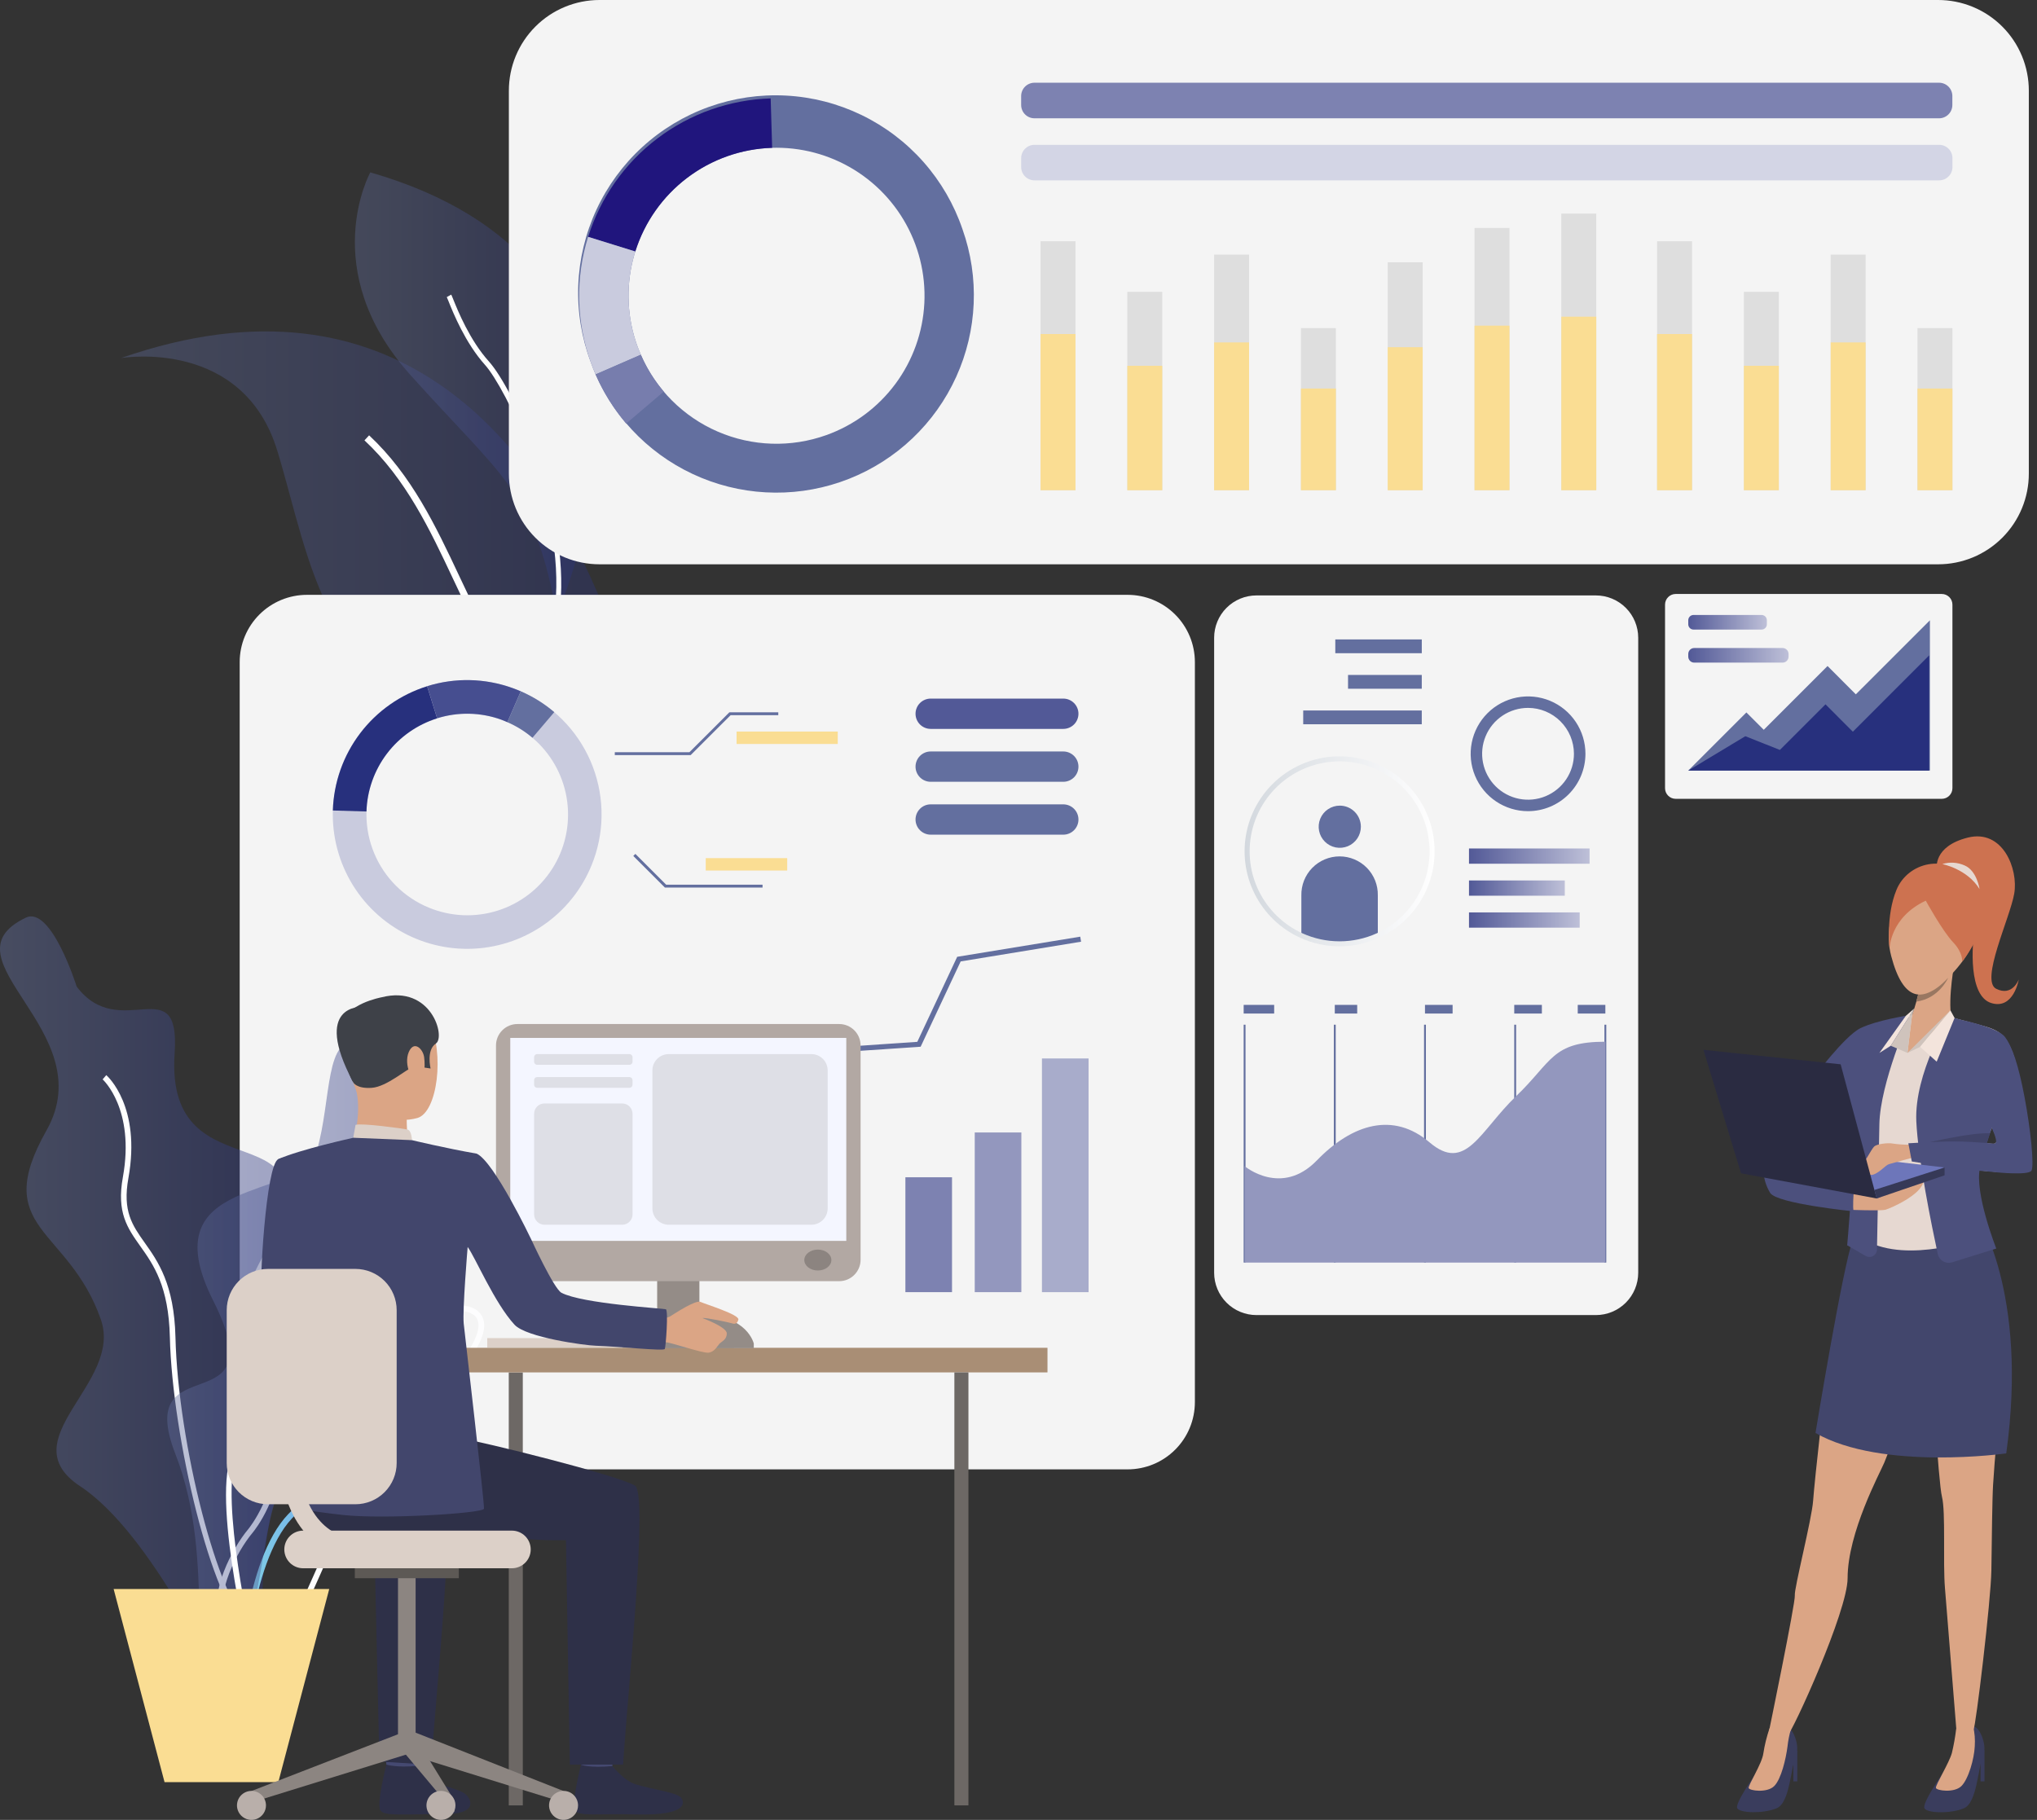<svg width="310" height="277" viewBox="0 0 310 277" fill="none" xmlns="http://www.w3.org/2000/svg">
<rect x="0" y="0" width="310" height="277" fill="#333333" stroke="none"/>
<path opacity="0.36" d="M89.779 87.643C94.979 98.991 97.9 109.728 94.071 114.516C93.848 114.797 93.601 115.058 93.332 115.296C90.381 117.893 84.582 117.952 74.789 114.084C48.728 103.79 47.479 86.021 42.218 68.66C37.023 51.527 18.87 54.425 18.408 54.5C60.702 39.778 80.956 68.406 89.779 87.643Z" fill="url(#paint0_linear_1_34)"/>
<path d="M94.07 114.516C93.847 114.798 93.6 115.059 93.332 115.297C88.435 112.348 79.061 106.1 74.641 99.075C72.556 95.761 70.804 92.036 68.945 88.095C65.439 80.641 61.805 72.935 55.465 67.025L56.173 66.261C62.658 72.314 66.331 80.111 69.881 87.655C71.723 91.556 73.462 95.266 75.519 98.523C79.827 105.37 89.299 111.646 94.07 114.516Z" fill="white"/>
<path opacity="0.36" d="M85.26 92.277C84.954 93.035 84.756 93.461 84.734 93.508C84.653 93.093 84.575 92.672 84.497 92.277C81.01 74.464 76.362 72.602 62.409 57.019C48.155 41.081 56.353 26.233 56.353 26.233C104.127 40.033 88.499 84.315 85.26 92.277Z" fill="url(#paint1_linear_1_34)"/>
<path d="M85.259 92.278C84.953 93.036 84.755 93.462 84.733 93.51C84.652 93.094 84.574 92.674 84.496 92.278C86.043 76.878 76.751 58.806 73.831 55.565C70.813 52.207 68.951 47.59 68.257 45.848C68.14 45.569 68.029 45.291 67.993 45.221L68.667 44.842C68.726 44.945 68.804 45.137 68.976 45.561C69.662 47.264 71.484 51.792 74.419 55.036C78.1 59.157 86.672 77.316 85.259 92.278Z" fill="white"/>
<g style="mix-blend-mode:hard-light">
<path d="M91.228 1.37917e-05H294.94C296.753 -0.003 298.55 0.352 300.226 1.045C301.902 1.737 303.425 2.753 304.708 4.034C305.992 5.316 307.01 6.838 307.704 8.513C308.399 10.188 308.756 11.984 308.756 13.797V72.088C308.757 73.901 308.4 75.696 307.706 77.371C307.013 79.046 305.996 80.568 304.714 81.85C303.431 83.131 301.909 84.148 300.234 84.841C298.559 85.535 296.764 85.891 294.951 85.89H91.24C87.58 85.89 84.071 84.437 81.483 81.849C78.896 79.262 77.442 75.752 77.442 72.093V13.797C77.442 10.14 78.894 6.632 81.48 4.045C84.064 1.458 87.571 0.003 91.228 1.37917e-05Z" fill="#F4F4F4"/>
</g>
<path d="M176.274 186.283H89.545V189.184H176.274V186.283Z" fill="white"/>
<path d="M153.955 172.745H89.545V175.646H153.955V172.745Z" fill="url(#paint2_linear_1_34)"/>
<path d="M159.142 179.514H89.545V182.415H159.142V179.514Z" fill="url(#paint3_linear_1_34)"/>
<path d="M134.702 186.283H89.545V189.184H134.702V186.283Z" fill="url(#paint4_linear_1_34)"/>
<g style="mix-blend-mode:hard-light">
<path d="M46.714 90.538H171.605C174.32 90.538 176.924 91.617 178.844 93.537C180.764 95.457 181.843 98.061 181.843 100.777V213.411C181.843 216.126 180.765 218.73 178.845 220.649C176.925 222.569 174.322 223.647 171.607 223.647H46.714C43.999 223.647 41.395 222.569 39.476 220.649C37.556 218.73 36.478 216.126 36.478 213.411V100.777C36.477 99.432 36.742 98.101 37.256 96.859C37.77 95.617 38.524 94.488 39.475 93.537C40.425 92.586 41.554 91.832 42.796 91.317C44.038 90.803 45.369 90.538 46.714 90.538Z" fill="#F4F4F4"/>
</g>
<path d="M90.351 130.857C92.102 125.974 91.93 120.607 89.87 115.846C87.81 111.085 84.016 107.286 79.257 105.219C78.842 105.041 78.421 104.874 77.984 104.718C74.175 103.355 70.048 103.153 66.125 104.136C62.202 105.119 58.658 107.243 55.942 110.24C53.226 113.238 51.46 116.973 50.867 120.974C50.274 124.975 50.881 129.062 52.611 132.718C54.341 136.374 57.116 139.435 60.586 141.514C64.056 143.592 68.064 144.595 72.104 144.396C76.144 144.196 80.033 142.803 83.281 140.393C86.529 137.983 88.99 134.663 90.351 130.855V130.857ZM65.934 138.407C64.038 137.729 62.295 136.684 60.803 135.332C59.311 133.981 58.1 132.348 57.239 130.529C56.379 128.709 55.884 126.737 55.785 124.727C55.686 122.716 55.984 120.706 56.662 118.81C57.34 116.915 58.385 115.171 59.736 113.68C61.088 112.188 62.721 110.977 64.54 110.116C66.36 109.255 68.331 108.761 70.342 108.662C72.353 108.563 74.363 108.861 76.259 109.539C76.585 109.656 76.902 109.781 77.215 109.918C78.598 110.514 79.885 111.315 81.032 112.292C83.773 114.614 85.61 117.826 86.224 121.365C86.838 124.904 86.189 128.546 84.391 131.656C82.593 134.766 79.76 137.145 76.387 138.379C73.013 139.613 69.314 139.623 65.934 138.407Z" fill="#C9CBDE"/>
<path d="M66.527 109.337L65.002 104.452C60.943 105.723 57.38 108.227 54.808 111.616C52.237 115.005 50.785 119.111 50.654 123.363L55.77 123.513C55.868 120.326 56.957 117.248 58.884 114.707C60.812 112.167 63.483 110.29 66.527 109.337Z" fill="#27307D"/>
<path d="M77.215 109.918L79.257 105.222C78.842 105.044 78.421 104.876 77.984 104.72C73.803 103.212 69.244 103.114 65.003 104.442L66.527 109.327C69.706 108.331 73.124 108.401 76.259 109.527C76.585 109.656 76.9 109.781 77.215 109.918Z" fill="#464E90"/>
<path d="M84.349 108.393C82.818 107.09 81.102 106.021 79.258 105.222L77.215 109.917C78.599 110.514 79.886 111.314 81.033 112.292L84.349 108.393Z" fill="#636F9F"/>
<path d="M155.435 172.368H148.34V196.674H155.435V172.368Z" fill="#9397BE"/>
<path d="M144.882 179.188H137.787V196.674H144.882V179.188Z" fill="#7D82B1"/>
<path d="M165.664 161.104H158.569V196.675H165.664V161.104Z" fill="#A8ACCB"/>
<path d="M164.523 143.333L164.397 142.567L145.67 145.632L139.598 158.574L119.408 159.945L112.868 169.593L97.432 169.208L97.412 169.985L113.272 170.378L119.84 160.692L140.108 159.318L146.2 146.334L164.523 143.333Z" fill="#636F9F"/>
<path d="M141.635 110.943H161.816C162.428 110.943 163.014 110.7 163.447 110.268C163.88 109.836 164.123 109.25 164.124 108.638C164.124 108.027 163.881 107.44 163.448 107.007C163.015 106.574 162.428 106.331 161.816 106.331H141.635C141.332 106.331 141.032 106.391 140.752 106.507C140.472 106.623 140.218 106.793 140.004 107.007C139.79 107.221 139.62 107.476 139.505 107.756C139.389 108.036 139.33 108.336 139.33 108.638C139.33 109.25 139.573 109.836 140.005 110.268C140.437 110.7 141.024 110.943 141.635 110.943Z" fill="#525997"/>
<path d="M141.635 118.994H161.816C162.428 118.994 163.015 118.751 163.448 118.318C163.881 117.885 164.124 117.298 164.124 116.686C164.124 116.074 163.881 115.487 163.448 115.055C163.015 114.622 162.428 114.379 161.816 114.379H141.635C141.023 114.38 140.437 114.623 140.005 115.056C139.573 115.488 139.33 116.075 139.33 116.686C139.33 117.298 139.573 117.884 140.005 118.317C140.437 118.75 141.023 118.993 141.635 118.994Z" fill="#636F9F"/>
<path d="M141.635 127.043H161.816C162.428 127.043 163.015 126.799 163.448 126.367C163.881 125.934 164.124 125.347 164.124 124.735C164.124 124.123 163.881 123.536 163.448 123.104C163.015 122.671 162.428 122.428 161.816 122.428H141.635C141.023 122.428 140.437 122.672 140.005 123.105C139.573 123.537 139.33 124.124 139.33 124.735C139.33 125.347 139.573 125.933 140.005 126.366C140.437 126.798 141.023 127.042 141.635 127.043Z" fill="#636F9F"/>
<path d="M105.106 114.934H93.563V114.491H104.922L111 108.416H118.443V108.859H111.184L105.106 114.934Z" fill="#636F9F"/>
<path d="M116.047 135.096H101.191L96.378 130.284L96.693 129.969L101.375 134.653H116.047V135.096Z" fill="#636F9F"/>
<path d="M127.494 111.348H112.097V113.237H127.494V111.348Z" fill="#FADD93"/>
<path d="M119.8 130.611H107.404V132.501H119.8V130.611Z" fill="#FADD93"/>
<path opacity="0.42" d="M3.931 139.674C7.81 137.818 11.67 150.167 11.67 150.167C18.264 158.878 27.477 147.288 26.576 160.313C24.999 183.1 52.805 167.478 39.978 191.268C27.151 215.059 51.306 204.72 43.322 223.904C35.338 243.088 45.682 265.984 33.688 256.565C33.688 256.565 23.127 233.404 12.23 226.239C1.334 219.074 18.757 210.572 15.349 200.838C10.397 186.701 -1.528 187.255 7.072 172.065C15.672 156.874 -9.253 145.97 3.931 139.674Z" fill="url(#paint5_linear_1_34)"/>
<path d="M37.499 247.839C32.299 244.183 26.213 218.698 25.851 203.53C25.664 195.755 23.368 192.517 21.339 189.661C19.402 186.927 17.716 184.569 18.703 179.152C20.567 168.799 15.665 164.329 15.618 164.287L16.175 163.641C16.393 163.83 21.495 168.442 19.542 179.302C18.628 184.366 20.13 186.481 22.03 189.162C24.026 191.974 26.509 195.474 26.701 203.511C27.091 219.799 33.314 243.857 37.984 247.143L37.499 247.839Z" fill="white"/>
<path d="M39.442 249.728C38.703 249.722 37.966 249.642 37.243 249.489C35.239 249.082 33.924 248.028 33.341 246.345C31.948 242.338 35.189 235.825 37.825 232.69C37.867 232.637 42.284 227.245 41.81 219.771C41.73 218.519 41.601 217.36 41.487 216.337C41.156 213.381 40.916 211.243 42.184 209.816C43.298 208.557 45.467 208.011 49.413 207.994C56.329 207.96 59.069 205.098 61.265 202.794C62.198 201.818 63.082 200.893 64.152 200.311C67.602 198.427 71.252 198.148 72.838 199.65C73.59 200.364 74.231 201.76 72.977 204.366C71.84 206.748 70.363 208.267 69.176 209.465C67.579 211.096 66.523 212.171 67.072 214.317C67.2 214.821 67.351 215.329 67.499 215.841C68.566 219.489 69.775 223.625 63.53 226.431C62.207 227.027 61 227.501 59.933 227.919C55.574 229.63 52.943 230.661 49.973 236.932C49.399 238.147 48.892 239.295 48.401 240.407C46.052 245.715 44.293 249.725 39.442 249.728ZM64.559 201.06C63.605 201.582 62.806 202.418 61.88 203.387C59.57 205.806 56.694 208.816 49.41 208.852C45.787 208.869 43.75 209.343 42.822 210.385C41.808 211.525 42.028 213.503 42.334 216.237C42.451 217.271 42.582 218.441 42.663 219.715C43.156 227.543 38.67 233.011 38.483 233.239C35.875 236.346 32.91 242.53 34.155 246.058C34.635 247.435 35.732 248.288 37.418 248.644C43.298 249.831 44.923 246.153 47.612 240.055C48.106 238.941 48.616 237.781 49.195 236.558C52.311 229.981 55.22 228.839 59.62 227.111C60.677 226.699 61.872 226.228 63.179 225.642C68.739 223.134 67.738 219.709 66.674 216.075C66.523 215.557 66.37 215.039 66.239 214.526C65.57 211.912 66.891 210.563 68.56 208.858C69.764 207.632 71.127 206.241 72.203 203.989C72.76 202.808 73.234 201.203 72.244 200.269C70.946 199.037 67.644 199.377 64.564 201.058L64.559 201.06Z" fill="#FDFDFE"/>
<path d="M37.331 254.691L36.472 254.647C36.514 253.839 37.587 234.822 45.234 229.257C53.611 223.151 56.253 216.588 57.509 212.185C58.992 206.993 66.536 205.608 66.856 205.553L67.007 206.389C66.931 206.403 59.669 207.74 58.337 212.411C57.044 216.939 54.333 223.681 45.741 229.942C38.445 235.279 37.35 254.488 37.331 254.691Z" fill="url(#paint6_linear_1_34)"/>
<path opacity="0.42" d="M54.795 158.853C49.367 156.994 50.495 167.453 48.202 175.192C45.908 182.931 22.692 178.569 32.437 197.948C42.182 217.327 20.111 204.43 26.705 221.343C33.298 238.256 27.276 256.342 34.444 251.741C41.611 247.14 38.468 225.844 45.922 223.316C53.377 220.789 54.592 217.832 47.21 210.954C39.828 204.076 66.547 197.246 59.954 183.365C53.36 169.485 61.066 161.004 54.795 158.853Z" fill="url(#paint7_linear_1_34)"/>
<path d="M37.767 250.927C37.084 248.034 31.257 222.555 36.694 219.476C41.487 216.761 41.37 206.205 40.623 196.234C39.96 187.409 51.294 183.284 51.77 183.114L52.049 183.922C51.937 183.964 40.852 188.002 41.459 196.184C42.228 206.423 42.309 217.285 37.098 220.239C32.968 222.577 36.772 243.054 38.583 250.746L37.767 250.927Z" fill="white"/>
<path d="M50.105 241.859L42.355 271.254H25.041L17.294 241.859H50.105Z" fill="#FADD93"/>
<path d="M98.563 203.669H74.151V205.118H98.563V203.669Z" fill="#DCD0C8"/>
<path d="M77.425 274.793H79.562L79.562 208.892H77.425L77.425 274.793Z" fill="#6D6865"/>
<path d="M111.711 203.257H94.742V205.327H111.711V203.257Z" fill="#C6BBB5"/>
<path d="M106.438 185.603H100.011V205.118H106.438V185.603Z" fill="#948C87"/>
<path d="M159.41 205.143H65.397V208.888H159.41V205.143Z" fill="#A98E75"/>
<path d="M47.36 182.463C47.36 182.463 46.332 196.884 49.149 198.609C50.913 199.691 57.953 203.347 57.741 204.021C57.529 204.696 53.77 210.105 53.77 210.105C53.77 210.105 40.251 201.204 39.817 198.4C39.39 195.661 40.483 177.288 42.339 176.441C43.732 175.808 44.465 176.332 46.221 177.633C48.673 179.459 47.36 182.463 47.36 182.463Z" fill="#42466C"/>
<path d="M63.983 265.792C63.983 265.792 63.562 268.712 63.509 269.136C63.456 269.559 58.833 268.877 58.833 268.877L58.46 265.404C58.46 265.404 63.404 265.382 63.983 265.792Z" fill="#454971"/>
<path d="M63.559 268.779C63.559 268.779 65.022 270.537 66.441 271.287C67.859 272.036 70.083 272.36 70.922 273.151C71.527 273.708 73.123 276.189 67.241 276.138C61.358 276.088 58.518 276.49 57.888 275.542C57.258 274.595 58.8 268.575 58.8 268.575C58.8 268.575 60.193 269.082 63.559 268.779Z" fill="#2E3048"/>
<path d="M93.602 265.822C93.602 265.822 93.184 268.74 93.131 269.166C93.078 269.593 88.455 268.907 88.455 268.907L88.078 265.435C88.078 265.435 93.025 265.41 93.602 265.822Z" fill="#454971"/>
<path d="M93.178 268.806C93.178 268.806 94.644 270.564 96.062 271.314C97.481 272.064 102.692 272.707 103.531 273.504C104.135 274.062 105.142 276.383 96.859 276.166C90.977 276.013 88.139 276.514 87.51 275.569C86.88 274.625 88.421 268.603 88.421 268.603C88.421 268.603 89.734 269.143 93.178 268.806Z" fill="#2E3048"/>
<path d="M49.07 215.396C49.07 215.396 65.877 218.239 69.675 218.835C73.473 219.432 94.056 224.554 96.631 226.114C98.68 227.357 95.556 257.198 94.826 268.582H86.719L86.131 234.424C76.402 234.667 69.458 232.15 62.371 233.226C55.284 234.302 49.379 235.832 44.879 229.79C44.879 229.796 44.711 216.715 49.07 215.396Z" fill="#2E3048"/>
<path d="M65.639 268.609L57.738 268.118L56.966 234.424C52.786 234.53 51.343 234.265 47.954 233.866L41.572 219.038C47.163 220.153 65.079 224.673 67.467 226.122C69.515 227.357 66.369 257.222 65.639 268.609Z" fill="#2E3048"/>
<path d="M56.806 152.388C56.806 152.388 62.968 150.685 65.32 155.47C67.672 160.255 66.605 169.32 63.5 170.173C60.396 171.026 55.929 170.045 54.638 167.066C53.348 164.087 52.323 159.859 52.629 157.12C52.936 154.381 55.162 153.051 56.806 152.388Z" fill="#DBA585"/>
<path d="M61.891 169.213C61.891 169.213 61.824 172.853 62.223 173.628C62.621 174.402 53.645 174.21 53.645 174.21C53.645 174.21 55.058 169.84 54.258 166.128C53.458 162.416 61.891 169.213 61.891 169.213Z" fill="#DBA585"/>
<path d="M53.767 164.755C53.767 164.755 54.247 165.734 56.571 165.575C58.895 165.416 61.963 162.612 62.95 162.362C63.936 162.111 63.995 161.551 63.995 161.551L64.516 162.479L65.528 162.632C65.528 162.632 64.842 159.82 66.338 158.831C67.835 157.841 65.664 149.869 58.084 151.791C58.084 151.791 52.299 152.853 52.232 156.083C52.165 159.313 52.653 163.033 53.767 164.755Z" fill="#3E4148"/>
<path d="M62.688 173.539C62.688 173.539 62.663 172.056 61.991 171.914C61.32 171.772 54.932 170.894 54.108 171.217L53.754 173.168C53.754 173.168 55.35 174.152 62.688 173.539Z" fill="#DCD0C8"/>
<path d="M64.542 160.876C64.369 159.661 62.99 158.265 62.198 160.157C61.407 162.05 62.733 164.806 63.62 164.658C64.506 164.51 64.776 162.526 64.542 160.876Z" fill="#DBA585"/>
<path d="M89.454 191.045C89.493 191.066 89.499 191.068 89.454 191.045V191.045Z" fill="#363957"/>
<path d="M55.011 153.254C55.011 153.254 47.487 152.903 53.701 164.63L55.011 153.254Z" fill="#3E4148"/>
<path d="M38.271 272.605L38.831 274.176L62.446 266.858L61.315 263.676L38.271 272.605Z" fill="#8C8581"/>
<path d="M63.252 240.064H60.569V265.739H63.252V240.064Z" fill="#8C8581"/>
<path d="M69.829 238.702H53.998V240.215H69.829V238.702Z" fill="#5D5955"/>
<path d="M85.762 272.606L85.202 274.177L61.59 266.859L62.626 263.476L85.762 272.606Z" fill="#8C8581"/>
<path d="M69.125 274.01V275.838L61.59 266.859L62.626 263.476L69.125 274.01Z" fill="#8C8581"/>
<path d="M87.97 274.793C87.97 275.23 87.84 275.656 87.598 276.019C87.355 276.382 87.01 276.665 86.607 276.832C86.204 276.999 85.76 277.043 85.332 276.958C84.904 276.873 84.51 276.662 84.202 276.354C83.893 276.045 83.683 275.652 83.598 275.224C83.513 274.796 83.556 274.352 83.723 273.948C83.891 273.545 84.173 273.2 84.536 272.958C84.899 272.715 85.326 272.586 85.763 272.586C86.348 272.586 86.909 272.819 87.323 273.232C87.737 273.646 87.97 274.208 87.97 274.793Z" fill="#B9AFAA"/>
<path d="M69.312 274.793C69.312 275.23 69.183 275.656 68.94 276.019C68.698 276.382 68.353 276.665 67.95 276.832C67.547 276.999 67.103 277.043 66.675 276.958C66.247 276.873 65.853 276.662 65.545 276.354C65.236 276.045 65.026 275.652 64.941 275.224C64.855 274.796 64.899 274.352 65.066 273.948C65.233 273.545 65.516 273.2 65.879 272.958C66.242 272.715 66.669 272.586 67.105 272.586C67.691 272.586 68.252 272.819 68.666 273.232C69.08 273.646 69.312 274.208 69.312 274.793Z" fill="#B9AFAA"/>
<path d="M40.477 274.793C40.477 275.23 40.348 275.656 40.105 276.019C39.863 276.382 39.518 276.665 39.115 276.832C38.711 276.999 38.268 277.043 37.84 276.958C37.411 276.873 37.018 276.662 36.709 276.354C36.401 276.045 36.191 275.652 36.105 275.224C36.02 274.796 36.064 274.352 36.231 273.948C36.398 273.545 36.681 273.2 37.044 272.958C37.407 272.715 37.834 272.586 38.27 272.586C38.855 272.586 39.417 272.819 39.831 273.232C40.245 273.646 40.477 274.208 40.477 274.793Z" fill="#B9AFAA"/>
<path d="M77.902 238.701H46.133C45.373 238.701 44.644 238.399 44.107 237.862C43.57 237.325 43.268 236.596 43.268 235.836C43.268 235.077 43.57 234.348 44.107 233.811C44.644 233.273 45.373 232.972 46.133 232.972H77.902C78.662 232.972 79.39 233.273 79.927 233.811C80.465 234.348 80.767 235.077 80.767 235.836C80.767 236.596 80.465 237.325 79.927 237.862C79.39 238.399 78.662 238.701 77.902 238.701Z" fill="#DCD0C8"/>
<path d="M147.38 208.889H145.242V274.79H147.38V208.889Z" fill="#6D6865"/>
<path d="M127.705 155.863H78.747C76.945 155.863 75.484 157.324 75.484 159.127V191.74C75.484 193.542 76.945 195.003 78.747 195.003H127.705C129.507 195.003 130.968 193.542 130.968 191.74V159.127C130.968 157.324 129.507 155.863 127.705 155.863Z" fill="#B2A8A3"/>
<path d="M128.793 157.978H77.656V188.869H128.793V157.978Z" fill="#F4F6FF"/>
<path d="M126.524 191.787C126.524 192.664 125.602 193.378 124.462 193.378C123.322 193.378 122.402 192.664 122.402 191.787C122.402 190.909 123.325 190.195 124.462 190.195C125.599 190.195 126.524 190.906 126.524 191.787Z" fill="#8C8480"/>
<path d="M114.714 205.193V204.496C114.714 204.496 113.735 200.163 106.808 200.163C99.88 200.163 100.03 205.193 100.03 205.193H114.714Z" fill="#948C87"/>
<path d="M99.938 200.808C99.938 200.808 101.442 200.691 101.991 200.36C102.54 200.028 105.843 197.807 106.617 198.164C107.392 198.52 112.548 200.098 112.369 200.85C112.191 201.603 111.712 201.533 111.349 201.407C110.987 201.282 107.242 200.488 106.91 200.622C106.91 200.622 110.589 201.962 110.603 202.94C110.616 203.918 109.833 204.161 109.488 204.529C109.142 204.896 108.719 205.819 107.774 205.889C106.829 205.958 102.2 204.35 101.25 204.278C100.3 204.205 98.536 204.336 98.416 204.18C98.296 204.024 99.938 200.808 99.938 200.808Z" fill="#DBA585"/>
<path d="M72.543 175.593C67.745 174.757 62.695 173.539 62.695 173.539L53.769 173.174C53.769 173.174 45.568 174.98 42.343 176.437C42.037 176.576 42.037 183.752 41.195 185.633L43.873 191.282C43.873 191.282 45.42 202.471 45.74 207.445C45.888 209.73 45.325 229.525 45.325 229.525C45.325 229.525 46.128 229.918 52.225 230.592C58.323 231.266 73.558 230.35 73.655 229.631C73.753 228.912 70.704 202.808 70.57 201.457C70.364 199.383 71.17 189.797 71.17 189.797C72.318 191.341 75.247 198.31 78.301 201.629C80.096 203.58 88.988 204.776 90.666 204.829C94.314 204.951 100.977 205.665 101.166 205.325C101.319 205.11 101.743 199.414 101.328 199.275C100.963 199.155 88.601 198.438 85.443 196.766C84.284 196.151 80.823 188.601 80.823 188.601C80.823 188.601 75.188 176.78 72.543 175.593Z" fill="#42466C"/>
<path d="M40.785 193.136H54.086C55.752 193.136 57.349 193.798 58.528 194.976C59.706 196.153 60.367 197.751 60.367 199.417V222.678C60.367 224.343 59.706 225.94 58.528 227.118C57.351 228.295 55.754 228.957 54.089 228.957H40.782C39.117 228.957 37.52 228.295 36.342 227.118C35.165 225.94 34.503 224.343 34.503 222.678V199.417C34.503 197.751 35.165 196.153 36.343 194.976C37.521 193.798 39.119 193.136 40.785 193.136Z" fill="#DCD0C8"/>
<path d="M55.785 237.275C51.971 237.275 48.877 235.996 46.589 233.468C41.42 227.761 42.348 217.726 42.39 217.305C42.443 216.939 42.635 216.607 42.927 216.378C43.218 216.15 43.586 216.042 43.955 216.078C44.324 216.114 44.664 216.29 44.906 216.571C45.148 216.851 45.273 217.214 45.254 217.584C45.24 217.695 44.418 226.794 48.727 231.54C50.471 233.46 52.779 234.396 55.783 234.396C56.164 234.396 56.53 234.548 56.8 234.817C57.069 235.087 57.221 235.453 57.221 235.834C57.221 236.216 57.069 236.581 56.8 236.851C56.53 237.121 56.164 237.272 55.783 237.272L55.785 237.275Z" fill="#DCD0C8"/>
<path d="M95.794 160.439H81.752C81.493 160.439 81.284 160.649 81.284 160.908V161.604C81.284 161.863 81.493 162.072 81.752 162.072H95.794C96.053 162.072 96.263 161.863 96.263 161.604V160.908C96.263 160.649 96.053 160.439 95.794 160.439Z" fill="#DEDFE6"/>
<path d="M81.749 163.938H95.794C95.918 163.938 96.037 163.988 96.125 164.076C96.213 164.163 96.262 164.282 96.262 164.407V165.103C96.262 165.228 96.213 165.347 96.125 165.434C96.037 165.522 95.918 165.572 95.794 165.572H81.749C81.625 165.572 81.506 165.522 81.418 165.434C81.33 165.347 81.281 165.228 81.281 165.103V164.404C81.281 164.343 81.293 164.282 81.317 164.225C81.34 164.168 81.375 164.117 81.418 164.074C81.462 164.031 81.513 163.996 81.57 163.973C81.627 163.95 81.688 163.938 81.749 163.938Z" fill="#DEDFE6"/>
<path d="M82.856 167.954H94.691C95.108 167.954 95.509 168.12 95.804 168.415C96.1 168.71 96.265 169.111 96.265 169.528V184.839C96.265 185.256 96.1 185.655 95.805 185.95C95.51 186.245 95.111 186.411 94.694 186.411H82.858C82.441 186.411 82.04 186.245 81.745 185.949C81.45 185.654 81.284 185.254 81.284 184.836V169.526C81.284 169.109 81.449 168.709 81.744 168.414C82.039 168.119 82.439 167.954 82.856 167.954Z" fill="#DEDFE6"/>
<path d="M123.472 160.439H101.774C100.4 160.439 99.286 161.554 99.286 162.928V183.923C99.286 185.298 100.4 186.412 101.774 186.412H123.472C124.846 186.412 125.96 185.298 125.96 183.923V162.928C125.96 161.554 124.846 160.439 123.472 160.439Z" fill="#DEDFE6"/>
<path d="M146.477 34.893C145.195 31.118 143.175 27.636 140.535 24.649C137.894 21.663 134.686 19.232 131.096 17.497C127.507 15.763 123.608 14.761 119.627 14.549C115.647 14.336 111.663 14.918 107.91 16.261C104.156 17.603 100.707 19.679 97.764 22.368C94.821 25.056 92.442 28.304 90.766 31.921C89.091 35.538 88.151 39.453 88.004 43.436C87.856 47.42 88.502 51.393 89.906 55.124C90.131 55.763 90.379 56.387 90.644 56.997C93.767 64.124 99.533 69.761 106.728 72.723C113.924 75.684 121.987 75.738 129.222 72.874C136.456 70.01 142.298 64.451 145.516 57.366C148.734 50.282 149.079 42.226 146.477 34.893ZM125.771 66.219C120.39 68.152 114.476 67.964 109.228 65.693C103.981 63.422 99.796 59.239 97.522 53.993C97.324 53.536 97.137 53.065 96.964 52.6C95.464 48.405 95.241 43.859 96.324 39.538C97.407 35.216 99.748 31.313 103.049 28.321C106.351 25.33 110.465 23.384 114.872 22.732C119.28 22.079 123.781 22.747 127.808 24.653C131.836 26.558 135.207 29.615 137.497 33.437C139.786 37.259 140.891 41.674 140.672 46.124C140.452 50.574 138.918 54.858 136.263 58.436C133.608 62.014 129.952 64.724 125.757 66.224L125.771 66.219Z" fill="#636F9F"/>
<path d="M96.682 38.289L89.503 36.06C91.372 30.096 95.05 24.862 100.028 21.084C105.007 17.305 111.038 15.171 117.284 14.976L117.51 22.5C112.829 22.646 108.31 24.244 104.578 27.073C100.846 29.903 98.087 33.822 96.682 38.289Z" fill="#20157D"/>
<path d="M97.521 53.993L90.638 56.991C90.373 56.381 90.125 55.757 89.9 55.119C87.69 48.975 87.552 42.278 89.507 36.049L96.685 38.278C95.215 42.947 95.313 47.969 96.964 52.577C97.148 53.065 97.335 53.536 97.521 53.993Z" fill="#C9CBDE"/>
<path d="M95.292 64.471C93.379 62.222 91.811 59.702 90.638 56.992L97.522 53.993C98.403 56.025 99.58 57.915 101.013 59.603L95.292 64.471Z" fill="#777DAD"/>
<path d="M163.674 36.723H158.354V74.615H163.674V36.723Z" fill="#DEDEDE"/>
<path d="M176.88 44.424H171.56V74.615H176.88V44.424Z" fill="#DEDEDE"/>
<path d="M190.092 38.757H184.772V74.614H190.092V38.757Z" fill="#DEDEDE"/>
<path d="M203.302 49.944H197.982V74.615H203.302V49.944Z" fill="#DEDEDE"/>
<path d="M216.509 39.92H211.19V74.615H216.509V39.92Z" fill="#DEDEDE"/>
<path d="M229.72 34.69H224.4V74.615H229.72V34.69Z" fill="#DEDEDE"/>
<path d="M242.928 32.51H237.608V74.615H242.928V32.51Z" fill="#DEDEDE"/>
<path d="M163.674 50.841H158.354V74.615H163.674V50.841Z" fill="#FADD93"/>
<path d="M176.88 55.674H171.56V74.615H176.88V55.674Z" fill="#FADD93"/>
<path d="M190.092 52.118H184.773V74.616H190.092V52.118Z" fill="#FADD93"/>
<path d="M203.302 59.138H197.982V74.615H203.302V59.138Z" fill="#FADD93"/>
<path d="M216.509 52.847H211.189V74.614H216.509V52.847Z" fill="#FADD93"/>
<path d="M229.72 49.566H224.4V74.614H229.72V49.566Z" fill="#FADD93"/>
<path d="M242.928 48.2H237.608V74.616H242.928V48.2Z" fill="#FADD93"/>
<path d="M257.504 36.723H252.184V74.615H257.504V36.723Z" fill="#DEDEDE"/>
<path d="M270.712 44.424H265.393V74.615H270.712V44.424Z" fill="#DEDEDE"/>
<path d="M283.92 38.757H278.601V74.614H283.92V38.757Z" fill="#DEDEDE"/>
<path d="M297.133 49.944H291.813V74.615H297.133V49.944Z" fill="#DEDEDE"/>
<path d="M257.504 50.841H252.184V74.615H257.504V50.841Z" fill="#FADD93"/>
<path d="M270.712 55.674H265.393V74.615H270.712V55.674Z" fill="#FADD93"/>
<path d="M283.92 52.118H278.601V74.616H283.92V52.118Z" fill="#FADD93"/>
<path d="M297.133 59.138H291.813V74.615H297.133V59.138Z" fill="#FADD93"/>
<path d="M295.095 18.006L157.43 18.006C156.892 18.006 156.377 17.792 155.997 17.413C155.617 17.032 155.404 16.517 155.404 15.98V14.617C155.404 14.08 155.617 13.565 155.997 13.185C156.377 12.805 156.892 12.591 157.43 12.591L295.095 12.591C295.632 12.591 296.146 12.804 296.526 13.184C296.905 13.563 297.118 14.078 297.118 14.614V15.977C297.119 16.243 297.067 16.507 296.965 16.753C296.864 16.999 296.715 17.222 296.527 17.41C296.339 17.599 296.116 17.748 295.87 17.851C295.625 17.953 295.361 18.006 295.095 18.006Z" fill="#7D82B1"/>
<path d="M295.098 27.45L157.433 27.45C156.895 27.45 156.38 27.237 156 26.857C155.62 26.477 155.407 25.962 155.407 25.424V24.07C155.407 23.532 155.62 23.017 156 22.637C156.38 22.257 156.895 22.044 157.433 22.044L295.098 22.044C295.365 22.042 295.63 22.094 295.877 22.195C296.123 22.296 296.348 22.445 296.537 22.634C296.726 22.822 296.876 23.046 296.978 23.292C297.081 23.539 297.133 23.803 297.133 24.07V25.433C297.131 25.699 297.078 25.962 296.975 26.207C296.872 26.453 296.722 26.675 296.533 26.863C296.344 27.05 296.12 27.198 295.874 27.299C295.628 27.4 295.364 27.451 295.098 27.45Z" fill="#D3D5E5"/>
<g style="mix-blend-mode:hard-light">
<path d="M191.216 90.628H242.865C244.575 90.628 246.214 91.307 247.423 92.516C248.632 93.725 249.311 95.364 249.311 97.074V193.718C249.311 195.428 248.632 197.067 247.423 198.276C246.214 199.485 244.575 200.164 242.865 200.164H191.218C189.509 200.164 187.869 199.485 186.661 198.276C185.452 197.067 184.773 195.428 184.773 193.718V97.079C184.772 96.233 184.937 95.394 185.261 94.611C185.584 93.828 186.058 93.117 186.657 92.518C187.255 91.919 187.966 91.444 188.748 91.119C189.53 90.795 190.369 90.628 191.216 90.628Z" fill="#F4F4F4"/>
</g>
<path d="M189.548 155.966H189.267V192.171H189.548V155.966Z" fill="#636F9F"/>
<path d="M203.275 155.966H202.993V192.171H203.275V155.966Z" fill="#636F9F"/>
<path d="M217.001 155.966H216.719V192.171H217.001V155.966Z" fill="#636F9F"/>
<path d="M230.728 155.966H230.446V192.171H230.728V155.966Z" fill="#636F9F"/>
<path d="M244.451 155.966H244.17V192.171H244.451V155.966Z" fill="#636F9F"/>
<path d="M189.409 177.493C189.409 177.493 195.002 182.203 200.405 176.624C205.809 171.045 212.048 169.181 217.56 173.879C223.073 178.577 225.216 172.129 230.728 166.845C236.24 161.562 236.151 158.555 244.313 158.555V192.174H189.414L189.409 177.493Z" fill="#9397BE"/>
<path d="M206.545 152.95H203.134V154.268H206.545V152.95Z" fill="#636F9F"/>
<path d="M193.909 152.95H189.267V154.268H193.909V152.95Z" fill="#636F9F"/>
<path d="M221.064 152.95H216.861V154.268H221.064V152.95Z" fill="#636F9F"/>
<path d="M234.649 152.95H230.446V154.268H234.649V152.95Z" fill="#636F9F"/>
<path d="M244.311 152.95H240.109V154.268H244.311V152.95Z" fill="#636F9F"/>
<path d="M241.912 129.144H223.559V131.465H241.912V129.144Z" fill="url(#paint8_linear_1_34)"/>
<path d="M240.408 138.875H223.559V141.196H240.408V138.875Z" fill="url(#paint9_linear_1_34)"/>
<path d="M238.136 134.012H223.559V136.333H238.136V134.012Z" fill="url(#paint10_linear_1_34)"/>
<path d="M207.103 125.831C207.104 126.466 206.916 127.087 206.563 127.615C206.211 128.143 205.71 128.555 205.123 128.799C204.537 129.042 203.891 129.106 203.268 128.982C202.645 128.859 202.073 128.553 201.624 128.104C201.174 127.656 200.868 127.084 200.744 126.461C200.62 125.838 200.684 125.192 200.926 124.605C201.169 124.019 201.581 123.517 202.109 123.164C202.637 122.811 203.258 122.623 203.893 122.623C204.744 122.623 205.56 122.961 206.162 123.562C206.764 124.164 207.102 124.98 207.103 125.831Z" fill="#636F9F"/>
<path d="M209.682 136.294V142.397C207.854 143.223 205.871 143.651 203.865 143.651C201.859 143.651 199.876 143.223 198.048 142.397V136.294C198.031 135.519 198.169 134.749 198.453 134.028C198.738 133.308 199.164 132.651 199.706 132.097C200.248 131.543 200.895 131.103 201.609 130.803C202.323 130.502 203.09 130.348 203.865 130.348C204.64 130.348 205.407 130.502 206.121 130.803C206.835 131.103 207.482 131.543 208.024 132.097C208.566 132.651 208.992 133.308 209.277 134.028C209.561 134.749 209.699 135.519 209.682 136.294Z" fill="#636F9F"/>
<path d="M203.868 144.033C201.806 144.037 199.767 143.596 197.891 142.74C194.882 141.375 192.432 139.021 190.949 136.069C189.465 133.118 189.036 129.747 189.735 126.518C190.433 123.29 192.216 120.397 194.787 118.323C197.358 116.249 200.562 115.117 203.865 115.117C207.169 115.117 210.373 116.249 212.944 118.323C215.515 120.397 217.298 123.29 217.996 126.518C218.695 129.747 218.266 133.118 216.782 136.069C215.298 139.021 212.848 141.375 209.84 142.74C207.966 143.596 205.929 144.037 203.868 144.033ZM203.868 115.887C200.739 115.888 197.705 116.96 195.27 118.925C192.835 120.891 191.147 123.63 190.485 126.688C189.824 129.746 190.229 132.939 191.635 135.735C193.04 138.53 195.36 140.761 198.208 142.055C199.986 142.859 201.915 143.275 203.867 143.275C205.818 143.275 207.747 142.859 209.525 142.055C212.374 140.761 214.694 138.531 216.099 135.735C217.504 132.94 217.91 129.748 217.248 126.69C216.587 123.632 214.899 120.892 212.465 118.927C210.031 116.961 206.997 115.889 203.868 115.887Z" fill="url(#paint11_linear_1_34)"/>
<path d="M232.546 123.466C230.819 123.466 229.13 122.954 227.694 121.994C226.258 121.035 225.138 119.671 224.477 118.075C223.816 116.479 223.643 114.723 223.98 113.029C224.317 111.335 225.149 109.778 226.37 108.557C227.592 107.336 229.148 106.504 230.842 106.167C232.536 105.83 234.292 106.003 235.888 106.664C237.484 107.325 238.848 108.444 239.808 109.881C240.767 111.317 241.28 113.005 241.28 114.733C241.277 117.048 240.356 119.268 238.718 120.905C237.081 122.542 234.861 123.463 232.546 123.466ZM232.546 107.746C231.164 107.746 229.813 108.155 228.664 108.922C227.514 109.69 226.619 110.781 226.089 112.057C225.56 113.334 225.421 114.739 225.691 116.094C225.96 117.449 226.625 118.694 227.602 119.672C228.579 120.649 229.824 121.315 231.179 121.585C232.534 121.854 233.939 121.716 235.216 121.188C236.493 120.659 237.584 119.763 238.352 118.614C239.12 117.465 239.53 116.115 239.53 114.733C239.527 112.881 238.791 111.106 237.482 109.796C236.173 108.486 234.398 107.749 232.546 107.746Z" fill="#636F9F"/>
<path d="M216.374 97.325H203.212V99.423H216.374V97.325Z" fill="#636F9F"/>
<path d="M216.371 102.73H205.151V104.832H216.371V102.73Z" fill="#636F9F"/>
<path d="M216.371 108.14H198.329V110.238H216.371V108.14Z" fill="#636F9F"/>
<g style="mix-blend-mode:hard-light">
<path d="M295.504 90.406H255.018C254.121 90.406 253.393 91.134 253.393 92.031V119.963C253.393 120.86 254.121 121.587 255.018 121.587H295.504C296.401 121.587 297.129 120.86 297.129 119.963V92.031C297.129 91.134 296.401 90.406 295.504 90.406Z" fill="#F4F4F4"/>
</g>
<path d="M271.283 98.631H257.837C257.335 98.631 256.928 99.038 256.928 99.539V99.946C256.928 100.448 257.335 100.855 257.837 100.855H271.283C271.785 100.855 272.191 100.448 272.191 99.946V99.539C272.191 99.038 271.785 98.631 271.283 98.631Z" fill="url(#paint12_linear_1_34)"/>
<path d="M257.731 93.602H268.084C268.189 93.602 268.294 93.622 268.392 93.663C268.49 93.703 268.578 93.763 268.653 93.838C268.728 93.912 268.787 94.001 268.828 94.099C268.868 94.196 268.889 94.301 268.889 94.407V95.02C268.889 95.126 268.868 95.231 268.828 95.328C268.787 95.426 268.728 95.515 268.653 95.59C268.578 95.664 268.49 95.724 268.392 95.764C268.294 95.805 268.189 95.825 268.084 95.825H257.731C257.518 95.825 257.314 95.741 257.163 95.59C257.013 95.44 256.928 95.236 256.928 95.023V94.407C256.928 94.301 256.948 94.197 256.989 94.099C257.029 94.001 257.088 93.912 257.162 93.838C257.237 93.763 257.325 93.703 257.423 93.663C257.521 93.622 257.625 93.602 257.731 93.602Z" fill="url(#paint13_linear_1_34)"/>
<path d="M256.928 117.283L265.773 108.438L268.418 111.08L278.124 101.373L282.43 105.682L293.702 94.412V117.283H256.928Z" fill="#636F9F"/>
<path d="M293.599 117.284V99.744L281.976 111.37L277.812 107.204L270.87 114.146L265.612 112.056L256.928 117.284H293.599Z" fill="#27307D"/>
<path d="M267.202 269.95C267.202 269.95 263.941 274.529 264.39 275.245C264.838 275.961 268.263 276.081 270.351 275.245C272.438 274.409 272.488 269.05 273.416 266.743C273.812 265.778 272.967 262.928 271.777 262.721C270.588 262.515 269.294 263.123 269.294 263.123C269.294 263.123 270.543 266.38 267.202 269.95Z" fill="#3A3D5D"/>
<path d="M269.286 263.095C268.863 264.335 268.549 265.609 268.35 266.904C268.14 268.451 266.028 271.728 266.12 272.143C266.212 272.558 268.907 272.935 269.994 271.864C271.081 270.794 271.791 267.684 272.031 265.826C272.125 264.951 272.295 264.085 272.538 263.24C272.538 263.24 270.331 261.955 269.286 263.095Z" fill="#DBA585"/>
<path d="M295.573 270.024C295.573 270.024 292.429 274.528 292.878 275.252C293.327 275.977 296.752 276.088 298.839 275.252C300.926 274.416 300.976 269.057 301.904 266.75C302.3 265.786 301.456 262.935 300.266 262.729C299.076 262.522 297.682 263.174 297.682 263.174C297.682 263.174 298.914 266.454 295.573 270.024Z" fill="#3A3D5D"/>
<path d="M297.696 263.174C297.551 264.393 297.336 265.603 297.052 266.797C296.654 268.299 294.516 271.721 294.617 272.136C294.717 272.552 297.403 272.928 298.49 271.858C299.577 270.788 300.441 267.692 300.527 265.819C300.601 264.78 300.517 263.736 300.279 262.723C300.279 262.723 298.741 262.032 297.696 263.174Z" fill="#DBA585"/>
<path d="M282.005 188.622C282.005 188.622 279.218 202.202 278.566 205.621C277.914 209.041 276.125 225.597 275.93 228.414C275.735 231.232 273.012 241.838 273.143 242.841C273.274 243.844 269.102 264.048 269.102 264.048C269.102 264.048 270.526 265.244 272.028 264.157C272.8 263.6 281.177 245.246 281.177 240.219C281.177 233.269 286.101 224.195 286.751 222.64C292.653 208.196 291.488 203.782 292.263 202.854C293.038 201.926 293.099 203.434 293.55 205.513C294.002 207.592 294.963 225.558 295.54 227.834C296.117 230.111 295.671 237.822 295.992 241.71C296.312 245.597 297.722 263.187 297.722 263.187C297.722 263.187 298.815 264.971 300.347 263.232C300.676 262.858 302.992 243.641 303.056 239.015C303.12 234.389 303.19 228.01 303.315 226.012C304.505 206.842 307.428 204.105 302.822 190.539C294.172 165.127 282.005 188.622 282.005 188.622Z" fill="#DBA585"/>
<path d="M300.782 184.82C300.782 184.82 308.75 196.457 305.319 221.215C305.319 221.215 286.416 223.898 276.292 218.11C276.292 218.11 280.472 192.586 281.997 188.612C283.521 184.638 300.782 184.82 300.782 184.82Z" fill="#42466C"/>
<path d="M273.521 266.349V271.142H272.922V267.438L273.521 266.349Z" fill="#3A3D5D"/>
<path d="M302.009 266.349V271.142H301.412V267.438L302.009 266.349Z" fill="#3A3D5D"/>
<path d="M291.333 133.224C291.333 133.224 285.996 138.597 287.813 145.519C289.63 152.441 292.551 152.486 295.772 149.504C298.994 146.522 300.886 143.393 301.312 139.912C301.739 136.431 296.218 128.425 291.333 133.224Z" fill="#DBA585"/>
<path d="M290.287 156.309C290.819 155.057 291.27 153.771 291.635 152.46C291.733 152.101 291.822 151.733 291.914 151.368C292.193 150.086 292.296 148.821 292.003 147.957C291.167 145.449 297.34 147.182 297.34 147.182C297.34 147.182 296.142 153.834 297.34 156.077C298.538 158.321 290.287 156.309 290.287 156.309Z" fill="#DBA585"/>
<path d="M305.972 159.478C304.999 157.527 304.269 156.908 302.388 156.315C301.335 155.983 296.628 154.757 296.628 154.757L290.976 154.548C288.637 154.948 286.33 155.514 284.071 156.24C281.055 157.285 277.104 162.998 277.104 162.998C277.104 162.998 282.555 175.803 283.6 179.473C284.645 183.143 283.956 188.833 283.956 188.833C290.491 192.392 300.972 188.485 300.972 188.485C300.243 185.678 300.103 182.749 300.563 179.885C300.61 179.607 300.666 179.328 300.727 179.088C300.788 178.849 300.861 178.531 300.95 178.166C300.951 178.149 300.951 178.132 300.95 178.116C305.108 178.542 309.007 178.715 309.11 177.882C309.569 174.125 307.312 162.15 305.972 159.478ZM303.09 174.075C302.926 174.05 302.569 174.047 302.19 174.014C302.653 172.726 303.168 171.583 303.168 171.583C303.464 172.406 304.578 174.298 303.09 174.075Z" fill="#E6D8D1"/>
<path d="M293.073 137.089C293.073 137.089 295.625 141.729 297.211 143.393C298.797 145.056 298.605 146.377 298.605 146.377C298.605 146.377 304.786 138.75 300.374 134.149C295.963 129.548 290.28 131.404 288.62 135.425C286.959 139.447 287.566 144.36 287.566 144.36C287.566 144.36 287.619 139.642 293.073 137.089Z" fill="#CD7250"/>
<path d="M294.756 132.228C294.756 132.228 294.14 128.83 299.466 127.49C304.791 126.15 307.188 132.278 306.533 136.023C305.878 139.768 301.319 149.263 303.791 150.5C306.263 151.738 307.227 149.071 307.227 149.071C307.227 149.071 306.455 153.744 303.019 152.663C299.583 151.581 300.046 143.99 300.564 140.958C301.082 137.926 294.756 132.228 294.756 132.228Z" fill="#CD7250"/>
<path d="M296.473 148.829C296.454 148.876 295.105 151.978 291.635 152.452C291.733 152.092 291.822 151.725 291.914 151.359C291.9 151.379 293.804 151.752 296.473 148.829Z" fill="#997761"/>
<path d="M303.09 171.63C303.09 171.63 302.836 172.165 302.14 174.278C301.429 168.345 301.802 165.257 301.802 165.257C301.878 168.428 303.09 171.63 303.09 171.63Z" fill="#C8BCB6"/>
<path d="M295.587 131.518C295.587 131.518 299.369 132.242 301.256 135.321C301.256 135.321 300.871 132.535 298.99 131.729C297.919 131.247 296.71 131.172 295.587 131.518Z" fill="#E6D8D1"/>
<path d="M300.955 178.165C300.866 178.53 300.788 178.859 300.732 179.088C300.676 179.316 300.615 179.606 300.568 179.885C298.224 178.611 296.544 177.616 296.544 177.616C297.16 177.758 300.955 178.165 300.955 178.165Z" fill="#C8BCB6"/>
<path d="M296.944 154.837L290.287 160.263L290.975 154.548C290.975 154.548 294.854 153.712 296.944 154.837Z" fill="#DBA585"/>
<path d="M292.212 159.34L290.287 160.262L296.824 153.783L292.212 159.34Z" fill="#CFC3BC"/>
<path d="M301.333 177.697C300.416 181.493 303.805 190.034 303.805 190.034L297.089 192.133C296.861 192.204 296.62 192.227 296.382 192.201C296.144 192.174 295.915 192.098 295.708 191.977C295.501 191.856 295.322 191.694 295.182 191.5C295.041 191.306 294.943 191.085 294.893 190.851C293.993 186.671 291.886 176.385 291.633 170.664C291.312 163.368 296.626 154.757 296.626 154.757C306.071 156.376 303.482 170.664 303.482 170.664C303.482 170.664 303.139 171.564 302.682 172.971C302.565 173.322 302.442 173.707 302.317 174.119C301.994 175.178 301.645 176.404 301.333 177.697Z" fill="#4C507D"/>
<path d="M290.305 154.86L290.419 154.548C290.419 154.548 285.584 155.284 283.126 156.499C280.668 157.714 275.962 164.068 275.962 164.068L282.118 172.194C282.118 178.439 281.111 189.541 281.111 189.541L283.923 191.163C284.096 191.263 284.292 191.316 284.492 191.317C284.692 191.318 284.888 191.267 285.062 191.169C285.236 191.071 285.381 190.929 285.484 190.757C285.586 190.586 285.642 190.39 285.646 190.191C285.724 185.969 285.924 175.945 286.013 171.087C286.142 164.842 290.598 154.743 290.598 154.743C290.497 154.788 290.4 154.827 290.305 154.86Z" fill="#4C507D"/>
<path d="M281.535 184.14C281.535 184.14 286.175 184.322 286.897 184.14C287.619 183.959 292.434 181.872 292.724 179.81C293.014 177.748 281.535 181.657 281.535 181.657V184.14Z" fill="#DBA585"/>
<path d="M295.936 177.698L277.1 175.49L285.608 182.416L295.936 177.698Z" fill="#6D76BA"/>
<path d="M285.606 182.414L295.934 178.892V177.696L285.258 181.118L285.606 182.414Z" fill="#363957"/>
<path d="M290.461 174.231C289.648 174.233 288.836 174.174 288.031 174.055C287.357 173.916 285.679 174.106 285.244 174.485C284.81 174.864 283.455 177.505 283.199 177.664C282.942 177.823 283.33 178.199 283.781 178.013C283.781 178.013 284.197 179.166 285.219 178.734C286.242 178.302 286.939 177.358 287.474 177.191C288.009 177.023 291.13 176.187 291.13 176.187C291.13 176.187 291.266 173.952 290.461 174.231Z" fill="#DBA585"/>
<path d="M291.328 153.494L287.745 159.171L286.014 160.263L290.047 154.609L291.328 153.494Z" fill="#F3E4DC"/>
<path d="M287.746 159.171L290.287 160.263L290.975 154.548L291.329 153.494L287.746 159.171Z" fill="#CFC3BC"/>
<path d="M282.104 181.476C282.104 181.476 281.912 183.875 282.104 184.377C282.104 184.377 270.489 183.215 269.408 181.59C268.739 180.508 268.378 179.264 268.363 177.992L282.104 181.476Z" fill="#4C507D"/>
<path d="M285.607 182.415L280.118 161.994L259.234 159.789L264.958 178.586L285.607 182.415Z" fill="#2A2B41"/>
<path d="M296.825 153.783L292.212 159.34L294.734 161.592L297.457 154.94L296.825 153.783Z" fill="#F3E4DC"/>
<path d="M302.838 172.503L302.684 172.974C302.567 173.325 302.445 173.71 302.319 174.122C301.428 174.401 293.714 173.844 293.714 173.844C293.714 173.844 300.171 172.322 302.838 172.503Z" fill="#414469"/>
<path d="M302.388 173.97C301.146 173.876 299.111 173.742 297.445 173.736C294.853 173.736 290.419 174.015 290.419 174.015L290.949 176.785C290.949 176.785 298.799 178.059 303.088 178.36C303.088 178.36 308.751 179.009 309.169 178.164C309.587 177.32 309.029 171.9 308.11 167.017C307.19 162.135 306.243 159.318 305.117 157.821C303.991 156.325 298.047 155.135 298.047 155.135L303.091 171.643C303.091 171.643 303.812 173.115 303.776 173.75C303.776 173.945 303.631 174.029 303.45 174.068L302.659 174.004L302.388 173.97Z" fill="#4C507D"/>
<defs>
<linearGradient id="paint0_linear_1_34" x1="18.411" y1="83.78" x2="95.831" y2="83.78" gradientUnits="userSpaceOnUse">
<stop stop-color="#636F9F"/>
<stop offset="1" stop-color="#27307D"/>
</linearGradient>
<linearGradient id="paint1_linear_1_34" x1="54.009" y1="59.863" x2="90.29" y2="59.863" gradientUnits="userSpaceOnUse">
<stop stop-color="#636F9F"/>
<stop offset="1" stop-color="#27307D"/>
</linearGradient>
<linearGradient id="paint2_linear_1_34" x1="185.61" y1="174.194" x2="61.789" y2="174.194" gradientUnits="userSpaceOnUse">
<stop stop-color="#EEBE63"/>
<stop offset="1" stop-color="#DC3B57"/>
</linearGradient>
<linearGradient id="paint3_linear_1_34" x1="185.61" y1="180.963" x2="61.789" y2="180.963" gradientUnits="userSpaceOnUse">
<stop stop-color="#EEBE63"/>
<stop offset="1" stop-color="#DC3B57"/>
</linearGradient>
<linearGradient id="paint4_linear_1_34" x1="185.607" y1="187.732" x2="61.789" y2="187.732" gradientUnits="userSpaceOnUse">
<stop stop-color="#EEBE63"/>
<stop offset="1" stop-color="#DC3B57"/>
</linearGradient>
<linearGradient id="paint5_linear_1_34" x1="0.002" y1="199.105" x2="44.986" y2="199.105" gradientUnits="userSpaceOnUse">
<stop stop-color="#636F9F"/>
<stop offset="1" stop-color="#27307D"/>
</linearGradient>
<linearGradient id="paint6_linear_1_34" x1="36.481" y1="230.121" x2="67.015" y2="230.121" gradientUnits="userSpaceOnUse">
<stop stop-color="#81D3E4"/>
<stop offset="1" stop-color="#6076FA"/>
</linearGradient>
<linearGradient id="paint7_linear_1_34" x1="25.454" y1="205.541" x2="61.015" y2="205.541" gradientUnits="userSpaceOnUse">
<stop stop-color="#636F9F"/>
<stop offset="1" stop-color="#27307D"/>
</linearGradient>
<linearGradient id="paint8_linear_1_34" x1="223.559" y1="130.303" x2="241.916" y2="130.303" gradientUnits="userSpaceOnUse">
<stop stop-color="#525997"/>
<stop offset="1" stop-color="#BEC0D8"/>
</linearGradient>
<linearGradient id="paint9_linear_1_34" x1="223.559" y1="140.034" x2="240.411" y2="140.034" gradientUnits="userSpaceOnUse">
<stop stop-color="#525997"/>
<stop offset="1" stop-color="#BEC0D8"/>
</linearGradient>
<linearGradient id="paint10_linear_1_34" x1="223.559" y1="135.171" x2="238.139" y2="135.171" gradientUnits="userSpaceOnUse">
<stop stop-color="#525997"/>
<stop offset="1" stop-color="#BEC0D8"/>
</linearGradient>
<linearGradient id="paint11_linear_1_34" x1="189.411" y1="129.576" x2="218.323" y2="129.576" gradientUnits="userSpaceOnUse">
<stop stop-color="#D3D8DE"/>
<stop offset="1" stop-color="white"/>
</linearGradient>
<linearGradient id="paint12_linear_1_34" x1="256.928" y1="99.741" x2="272.194" y2="99.741" gradientUnits="userSpaceOnUse">
<stop stop-color="#525997"/>
<stop offset="1" stop-color="#BEC0D8"/>
</linearGradient>
<linearGradient id="paint13_linear_1_34" x1="256.928" y1="94.712" x2="268.891" y2="94.712" gradientUnits="userSpaceOnUse">
<stop stop-color="#525997"/>
<stop offset="1" stop-color="#BEC0D8"/>
</linearGradient>
</defs>
</svg>
